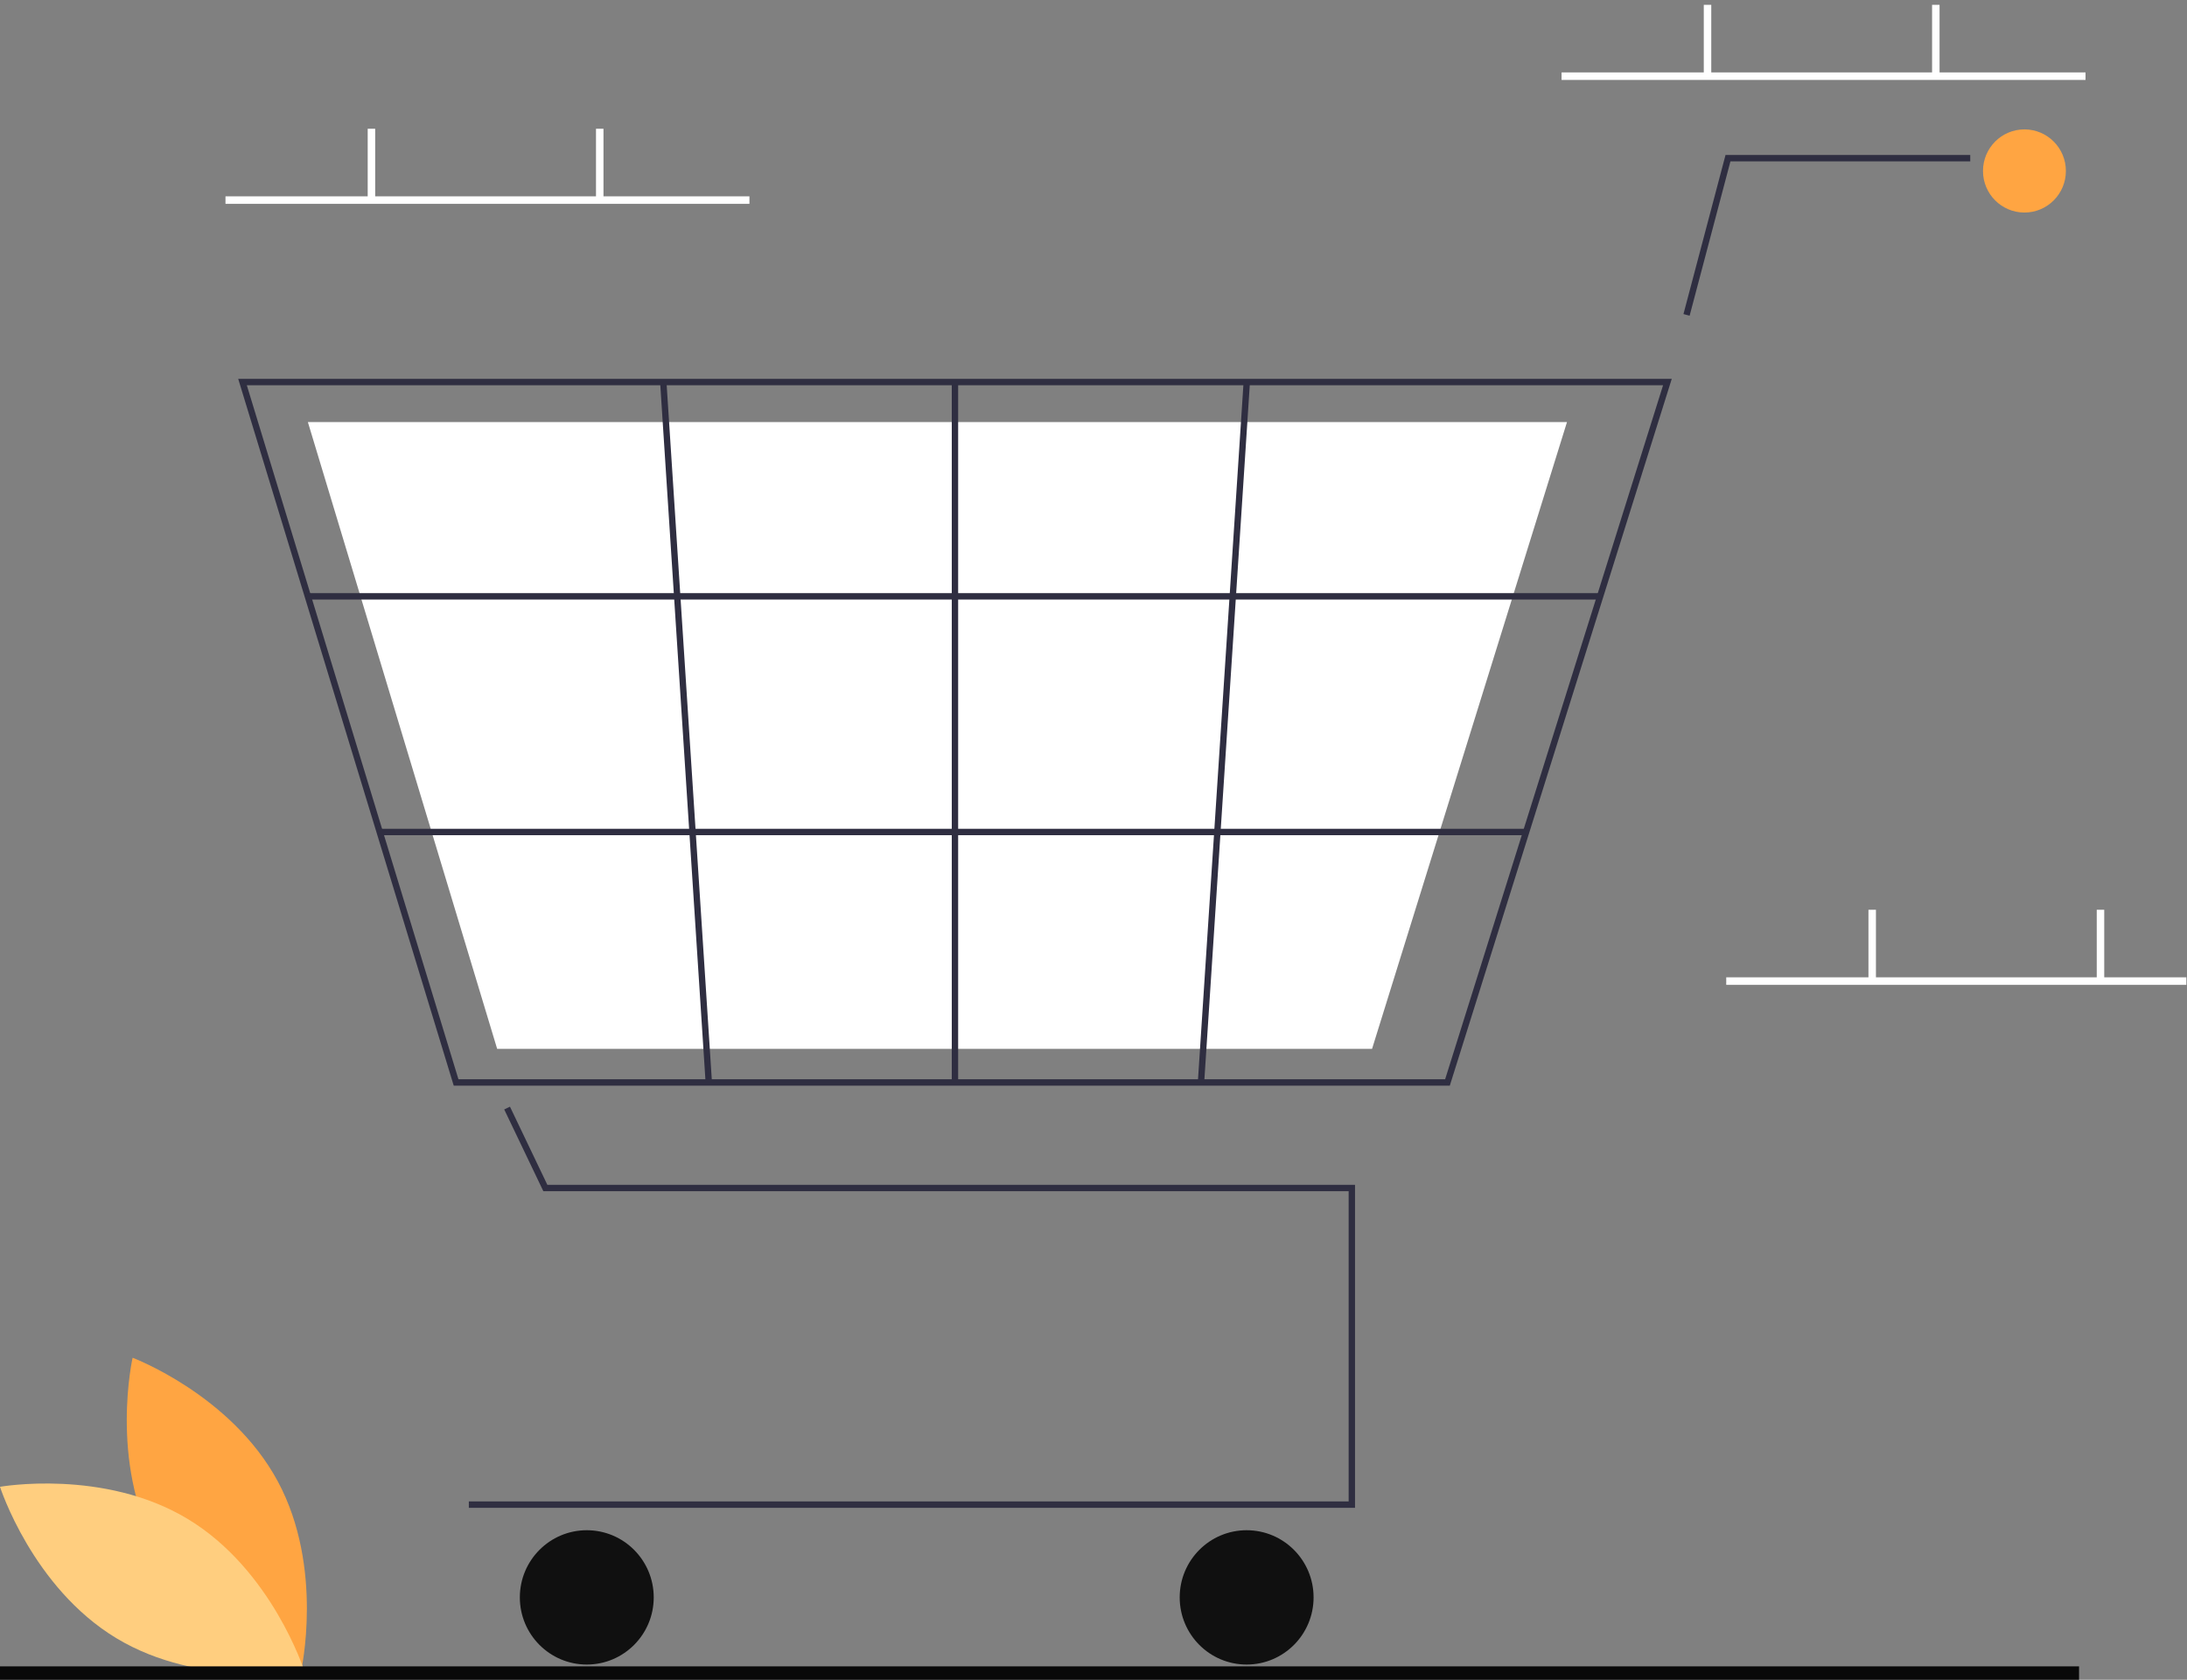 <svg width="410" height="315" viewBox="0 0 410 315" fill="none" xmlns="http://www.w3.org/2000/svg">
<rect x="0" y="0" width="410" height="315" fill="#808080" stroke="none"/>
<g clip-path="url(#clip0_11_228)">
<path d="M29.211 290.191C37.931 306.42 56.438 313.388 56.438 313.388C56.438 313.388 60.807 294.041 52.087 277.811C43.367 261.581 24.86 254.614 24.86 254.614C24.86 254.614 20.491 273.961 29.211 290.191Z" fill="#FFA542"/>
<path d="M35.205 284.851C50.948 294.357 57.011 313.238 57.011 313.238C57.011 313.238 37.55 316.707 21.806 307.201C6.063 297.695 0 278.814 0 278.814C0 278.814 19.462 275.345 35.205 284.851Z" fill="#FFCE7F"/>
<path d="M390.976 13.581H292.749V14.99H390.976V13.581Z" fill="white"/>
<path d="M320.814 0.907H319.41V13.934H320.814V0.907Z" fill="white"/>
<path d="M363.612 0.907H362.209V13.934H363.612V0.907Z" fill="white"/>
<path d="M421.847 183.28H323.62V184.688H421.847V183.28Z" fill="white"/>
<path d="M351.685 170.606H350.282V183.632H351.685V170.606Z" fill="white"/>
<path d="M394.484 170.606H393.08V183.632H394.484V170.606Z" fill="white"/>
<path d="M254.028 282.759H87.894V281.56H252.832V223.383H101.861L94.527 208.049L95.605 207.53L102.613 222.183H254.028V282.759Z" fill="#2F2E41"/>
<path d="M110.006 312.147C116.937 312.147 122.555 306.508 122.555 299.552C122.555 292.596 116.937 286.957 110.006 286.957C103.075 286.957 97.456 292.596 97.456 299.552C97.456 306.508 103.075 312.147 110.006 312.147Z" fill="#101010"/>
<path d="M233.709 312.147C240.64 312.147 246.259 306.508 246.259 299.552C246.259 292.596 240.64 286.957 233.709 286.957C226.778 286.957 221.16 292.596 221.16 299.552C221.16 306.508 226.778 312.147 233.709 312.147Z" fill="#101010"/>
<path d="M379.524 39.858C383.815 39.858 387.293 36.368 387.293 32.062C387.293 27.756 383.815 24.265 379.524 24.265C375.234 24.265 371.755 27.756 371.755 32.062C371.755 36.368 375.234 39.858 379.524 39.858Z" fill="#FFA542"/>
<path d="M271.796 203.591H85.062L44.657 71.046H313.407L313.163 71.826L271.796 203.591ZM85.946 202.392H270.92L311.778 72.245H46.272L85.946 202.392Z" fill="#2F2E41"/>
<path d="M257.22 196.694H93.204L57.715 79.142H293.768L293.553 79.834L257.22 196.694Z" fill="white"/>
<path d="M316.756 59.204L315.6 58.897L323.487 29.063H369.365V30.263H324.407L316.756 59.204Z" fill="#2F2E41"/>
<path d="M299.978 111.229H57.714V112.429H299.978V111.229Z" fill="#2F2E41"/>
<path d="M286.104 155.421H71.185V156.621H286.104V155.421Z" fill="#2F2E41"/>
<path d="M179.626 71.646H178.431V202.992H179.626V71.646Z" fill="#2F2E41"/>
<path d="M233.138 71.608L224.558 202.951L225.751 203.029L234.33 71.686L233.138 71.608Z" fill="#2F2E41"/>
<path d="M124.944 71.606L123.752 71.684L132.281 203.031L133.474 202.953L124.944 71.606Z" fill="#2F2E41"/>
<path d="M389.763 312.48H0V315H389.763V312.48Z" fill="#090909"/>
<path d="M140.498 36.818H42.272V38.226H140.498V36.818Z" fill="white"/>
<path d="M70.336 24.144H68.933V37.17H70.336V24.144Z" fill="white"/>
<path d="M113.135 24.144H111.732V37.17H113.135V24.144Z" fill="white"/>
</g>
<defs>
<clipPath id="clip0_11_228">
<rect width="409.879" height="315" fill="white"/>
</clipPath>
</defs>
</svg>
